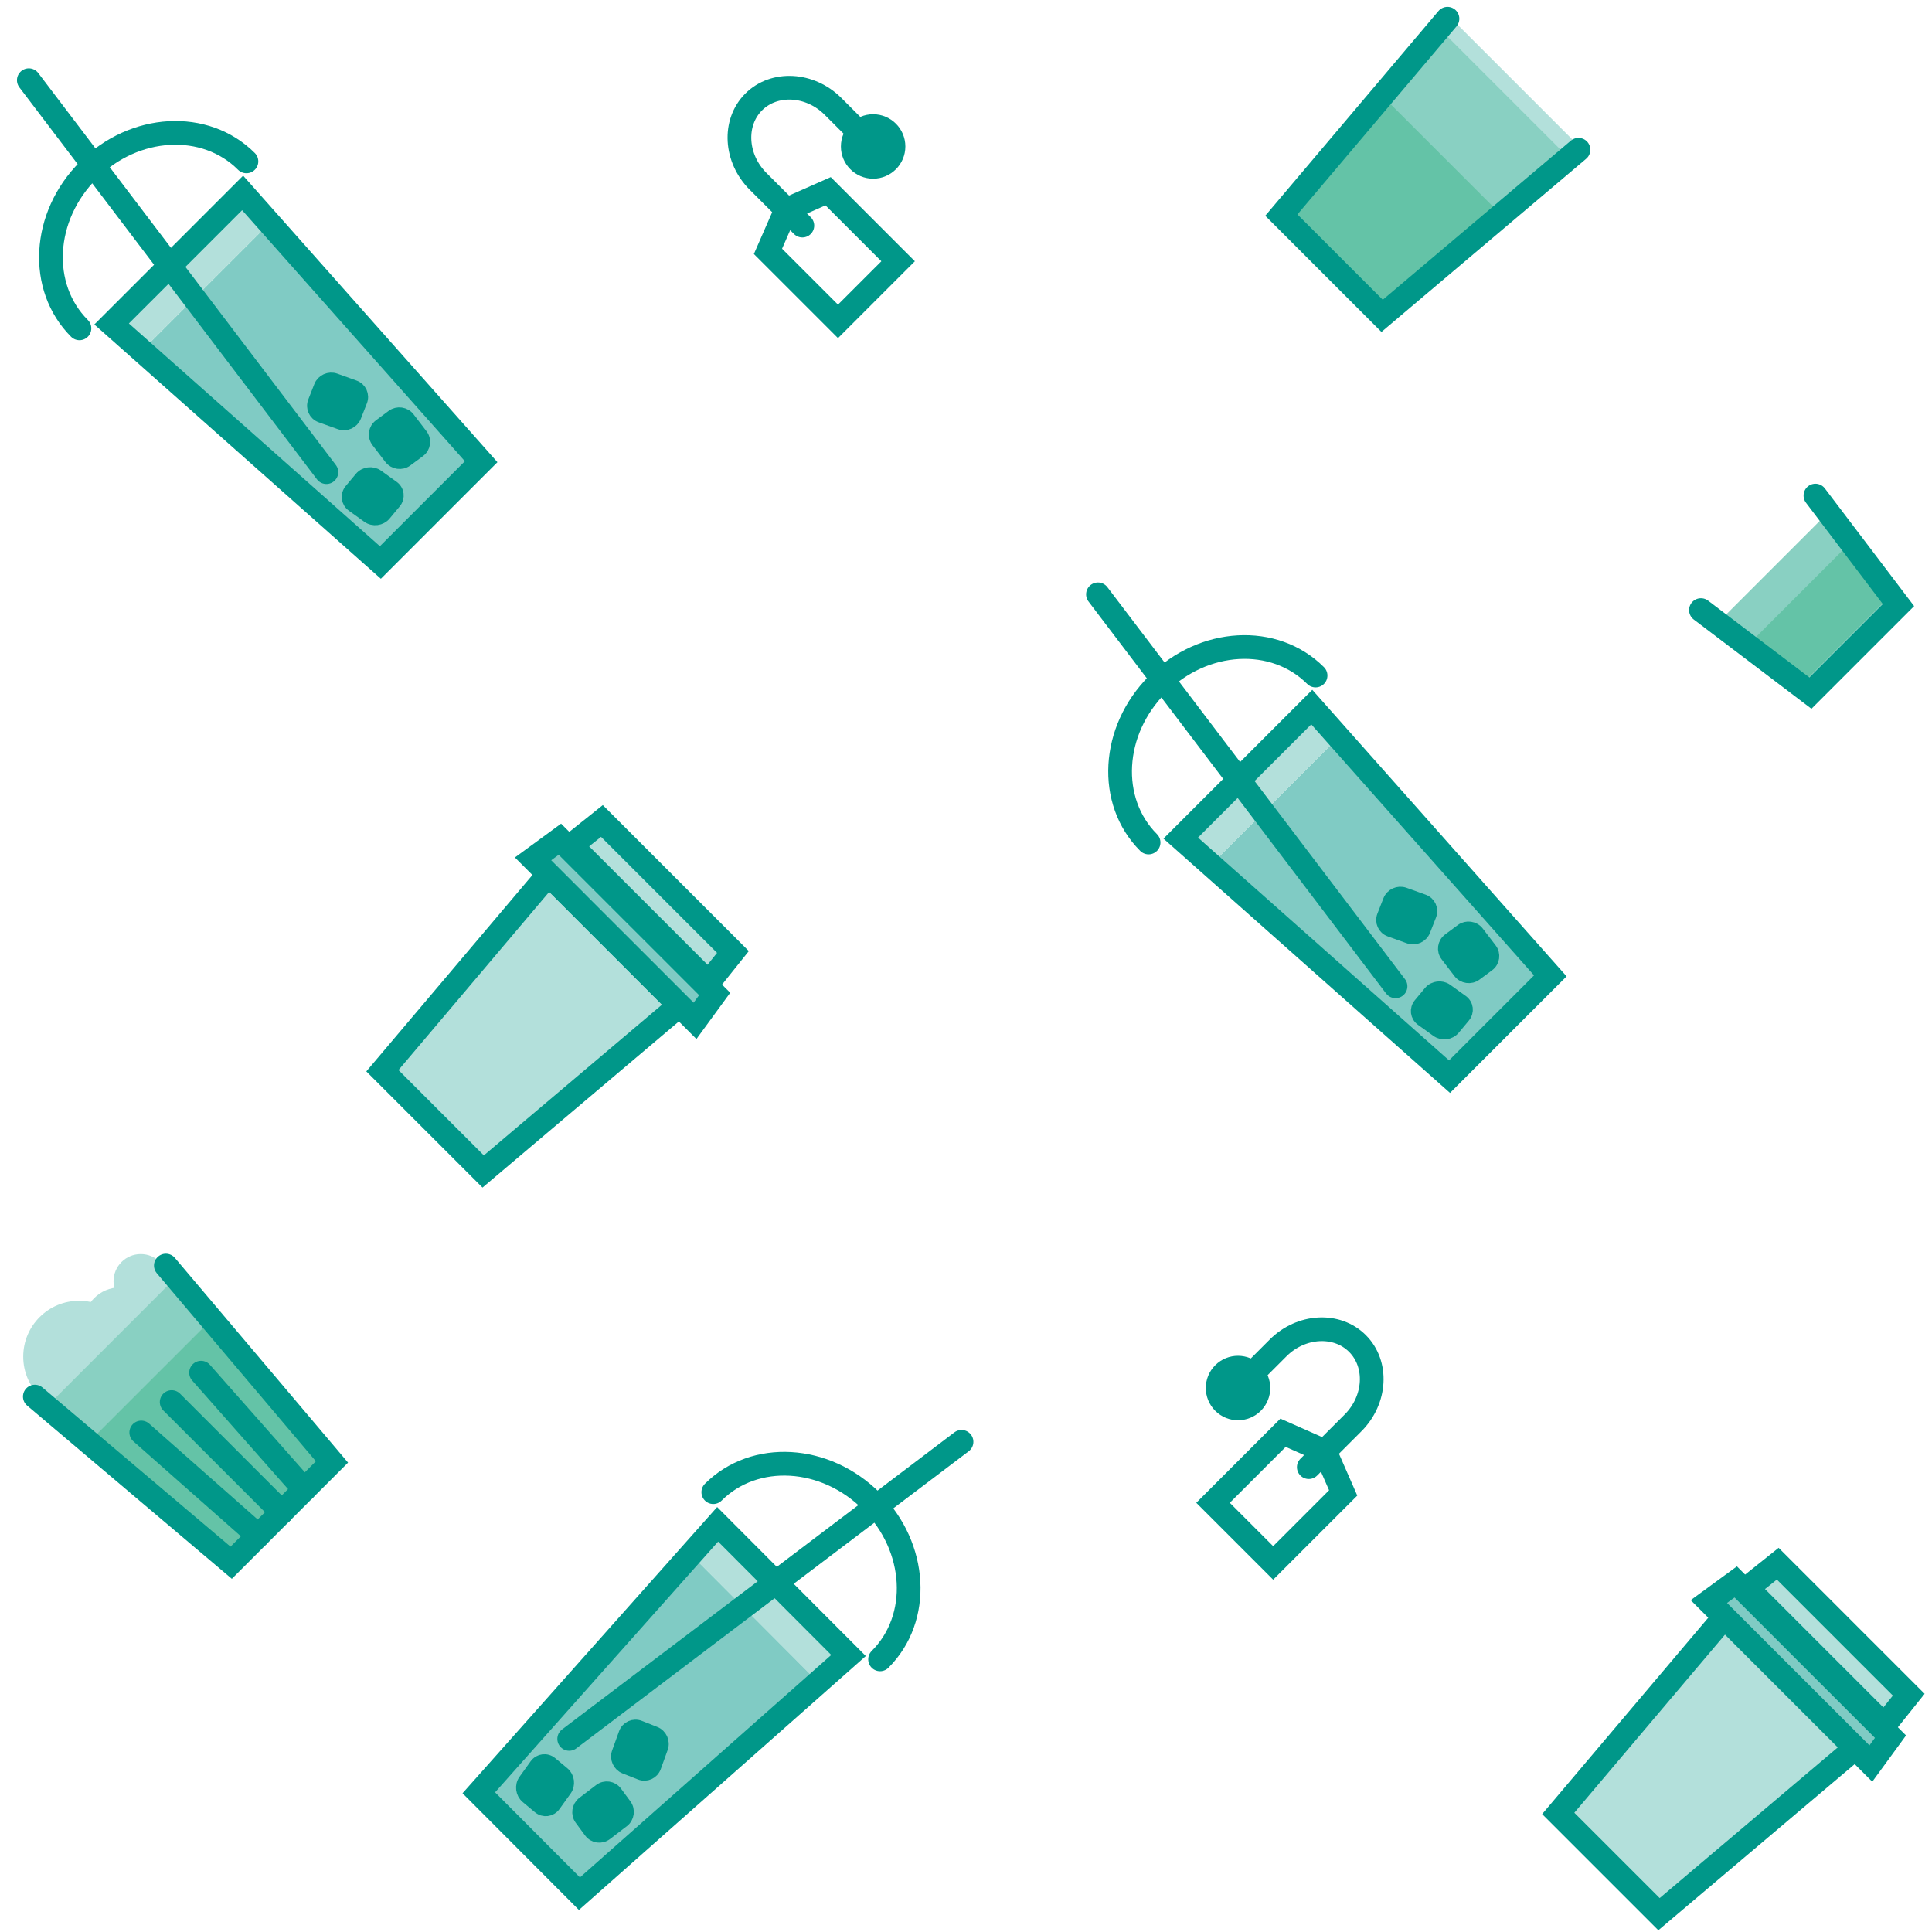 <?xml version="1.0" encoding="utf-8"?>
<!-- Generator: Adobe Illustrator 16.0.3, SVG Export Plug-In . SVG Version: 6.00 Build 0)  -->
<!DOCTYPE svg PUBLIC "-//W3C//DTD SVG 1.1//EN" "http://www.w3.org/Graphics/SVG/1.1/DTD/svg11.dtd">
<svg version="1.1" id="Layer_1" xmlns="http://www.w3.org/2000/svg"  x="0px" y="0px"
	 width="163px" height="163px" viewBox="0 0 163 163" enable-background="new 0 0 163 163" xml:space="preserve">
<g>
	<polygon fill="#89D0C2" points="157.89,48.415 150.191,56.113 145.079,52.398 153.975,43.502 	"/>
	<polygon fill="#64C3A7" points="159.624,50.149 151.926,57.847 147.286,54.605 156.182,45.709 	"/>
	<polyline fill="none" stroke="#009789" stroke-width="2" stroke-linecap="round" stroke-miterlimit="10" points="153.165,41.811 
		160.169,51.045 156.441,54.772 156.466,54.748 152.739,58.474 143.506,51.471 	"/>
	<g>
		<g>
			<polygon fill="none" stroke="#009789" stroke-width="2" stroke-linecap="round" stroke-miterlimit="10" points="75.773,22.042 
				70.7,27.114 64.793,21.207 66.328,17.699 69.866,16.134 			"/>
		</g>
		<g>
			<path fill="none" stroke="#009789" stroke-width="2" stroke-linecap="round" stroke-miterlimit="10" d="M67.694,19.034
				L63.96,15.3c-1.945-1.945-2.113-4.958-0.374-6.697s4.753-1.571,6.698,0.374l3.733,3.733"/>
		</g>
		
			<circle fill="none" stroke="#009789" stroke-width="2" stroke-linecap="round" stroke-miterlimit="10" cx="73.665" cy="12.356" r="1.719"/>
	</g>
	<g>
		<g>
			<polygon fill="none" stroke="#009789" stroke-width="2" stroke-linecap="round" stroke-miterlimit="10" points="102.342,126.789 
				107.415,131.861 113.322,125.955 111.787,122.447 108.249,120.881 			"/>
		</g>
		<g>
			<path fill="none" stroke="#009789" stroke-width="2" stroke-linecap="round" stroke-miterlimit="10" d="M110.421,123.781
				l3.734-3.734c1.944-1.944,2.112-4.958,0.373-6.697s-4.753-1.571-6.697,0.374l-3.733,3.733"/>
		</g>
		<path fill="none" stroke="#009789" stroke-width="2" stroke-linecap="round" stroke-miterlimit="10" d="M103.235,115.889
			c-0.672,0.672-0.67,1.762,0.001,2.434c0.67,0.67,1.758,0.67,2.43-0.002c0.671-0.672,0.671-1.758,0.001-2.428
			C104.995,115.221,103.906,115.219,103.235,115.889z"/>
	</g>
	<g>
		
			<rect x="19.94" y="20.278" transform="matrix(0.707 -0.707 0.707 0.707 -15.973 28.856)" fill="#80CBC4" width="13.812" height="26.862"/>
		<polygon fill="#B3E0DB" points="22.89,18.672 12.371,29.191 10.196,27.657 21.332,16.521 		"/>
		
			<line fill="none" stroke="#009789" stroke-width="2" stroke-linecap="round" stroke-miterlimit="10" x1="2.431" y1="6.765" x2="27.537" y2="39.835"/>
		<path fill="none" stroke="#009789" stroke-width="2" stroke-linecap="round" stroke-miterlimit="10" d="M6.703,27.704
			c-3.479-3.478-3.145-9.452,0.746-13.343s9.864-4.224,13.342-0.745"/>
		<polyline fill="none" stroke="#009789" stroke-width="2" stroke-linecap="round" stroke-miterlimit="10" points="36.328,43.22 
			40.595,38.954 20.47,16.277 14.928,21.82 14.959,21.791 9.416,27.333 32.093,47.457 36.358,43.191 		"/>
		<g>
			<path fill="#009789" d="M35.587,36.688c0.334,0.437,0.246,1.062-0.196,1.389l-1.072,0.793c-0.442,0.327-1.077,0.237-1.411-0.2
				l-1.086-1.418c-0.334-0.437-0.246-1.062,0.196-1.39l1.071-0.794c0.442-0.327,1.077-0.238,1.411,0.199L35.587,36.688z"/>
			<path fill="none" stroke="#009789" stroke-linecap="round" stroke-miterlimit="10" d="M35.587,36.688
				c0.334,0.437,0.246,1.062-0.196,1.389l-1.072,0.793c-0.442,0.327-1.077,0.237-1.411-0.2l-1.086-1.418
				c-0.334-0.437-0.246-1.062,0.196-1.39l1.071-0.794c0.442-0.327,1.077-0.238,1.411,0.199L35.587,36.688z"/>
		</g>
		<g>
			<path fill="#009789" d="M29.912,32.578c0.518,0.186,0.777,0.757,0.576,1.27l-0.509,1.298c-0.201,0.512-0.789,0.779-1.306,0.593
				l-1.622-0.583c-0.518-0.186-0.777-0.757-0.576-1.27l0.51-1.299c0.201-0.512,0.788-0.779,1.306-0.593L29.912,32.578z"/>
			<path fill="none" stroke="#009789" stroke-linecap="round" stroke-miterlimit="10" d="M29.912,32.578
				c0.518,0.186,0.777,0.757,0.576,1.27l-0.509,1.298c-0.201,0.512-0.789,0.779-1.306,0.593l-1.622-0.583
				c-0.518-0.186-0.777-0.757-0.576-1.27l0.51-1.299c0.201-0.512,0.788-0.779,1.306-0.593L29.912,32.578z"/>
		</g>
		<g>
			<path fill="#009789" d="M33.166,41.053c0.447,0.32,0.524,0.928,0.173,1.351l-0.855,1.028c-0.352,0.423-1.005,0.506-1.452,0.185
				l-1.308-0.939c-0.447-0.321-0.524-0.929-0.172-1.352l0.854-1.025c0.352-0.423,1.006-0.506,1.453-0.186L33.166,41.053z"/>
			<path fill="none" stroke="#009789" stroke-linecap="round" stroke-miterlimit="10" d="M33.166,41.053
				c0.447,0.32,0.524,0.928,0.173,1.351l-0.855,1.028c-0.352,0.423-1.005,0.506-1.452,0.185l-1.308-0.939
				c-0.447-0.321-0.524-0.929-0.172-1.352l0.854-1.025c0.352-0.423,1.006-0.506,1.453-0.186L33.166,41.053z"/>
		</g>
	</g>
	<g>
		<polyline fill="#B3E0DB" stroke="#009789" stroke-width="2" stroke-linecap="round" stroke-miterlimit="10" points="36.498,94.57 
			40.765,98.836 57.332,84.82 51.789,79.28 51.82,79.31 46.277,73.768 32.263,90.336 36.529,94.602 		"/>
		<polyline fill="#80CBC4" stroke="#009789" stroke-width="2" stroke-linecap="round" stroke-miterlimit="10" points="
			53.799,77.365 60.295,83.859 58.639,86.127 51.834,79.324 51.775,79.266 44.973,72.462 47.238,70.804 53.734,77.301 		"/>
		<polyline fill="#B3E0DB" stroke="#009789" stroke-width="2" stroke-linecap="round" stroke-miterlimit="10" points="
			56.337,74.818 61.836,80.318 59.779,82.891 54.017,77.13 53.97,77.083 48.209,71.323 50.783,69.265 56.283,74.764 		"/>
	</g>
	<polygon fill="#B3E0DB" points="120.826,3.644 130.99,13.809 133.154,12.264 122.393,1.503 	"/>
	<polygon fill="#89D0C2" points="114.86,9.61 125.024,19.775 132.227,13.192 121.466,2.43 	"/>
	<polygon fill="#64C3A7" points="108.106,18.146 116.607,26.648 126.667,18.132 116.844,8.309 	"/>
	<polyline fill="none" stroke="#009789" stroke-width="2" stroke-linecap="round" stroke-miterlimit="10" points="122.121,1.579 
		108.106,18.146 112.372,22.413 112.341,22.382 116.607,26.648 133.175,12.633 	"/>
	<circle fill="#B3E0DB" cx="6.673" cy="114.458" r="4.713"/>
	<circle fill="#B3E0DB" cx="10.13" cy="111.709" r="3.094"/>
	<circle fill="#B3E0DB" cx="11.874" cy="108.1" r="2.296"/>
	<polygon fill="#89D0C2" points="18.512,112.064 8.347,122.23 4.058,118.559 14.818,107.797 	"/>
	<polygon fill="#64C3A7" points="28.007,123.342 19.505,131.844 7.642,121.523 17.465,111.701 	"/>
	<polyline fill="none" stroke="#009789" stroke-width="2" stroke-linecap="round" stroke-miterlimit="10" points="2.938,117.828 
		19.505,131.844 23.771,127.578 	"/>
	<polyline fill="none" stroke="#009789" stroke-width="2" stroke-linecap="round" stroke-miterlimit="10" points="23.741,127.607 
		28.007,123.342 13.992,106.773 	"/>
	
		<line fill="none" stroke="#009789" stroke-width="2" stroke-linecap="round" stroke-miterlimit="10" x1="11.918" y1="120.857" x2="21.782" y2="129.566"/>
	
		<line fill="none" stroke="#009789" stroke-width="2" stroke-linecap="round" stroke-miterlimit="10" x1="16.964" y1="115.811" x2="25.675" y2="125.674"/>
	
		<line fill="none" stroke="#009789" stroke-width="2" stroke-linecap="round" stroke-miterlimit="10" x1="14.483" y1="118.291" x2="23.771" y2="127.578"/>
	<g>
		
			<rect x="110.142" y="63.656" transform="matrix(0.707 -0.707 0.707 0.707 -20.225 105.347)" fill="#80CBC4" width="13.812" height="26.861"/>
		<polygon fill="#B3E0DB" points="113.092,62.049 102.573,72.568 100.398,71.034 111.534,59.899 		"/>
		
			<line fill="none" stroke="#009789" stroke-width="2" stroke-linecap="round" stroke-miterlimit="10" x1="92.633" y1="50.143" x2="117.739" y2="83.213"/>
		<path fill="none" stroke="#009789" stroke-width="2" stroke-linecap="round" stroke-miterlimit="10" d="M96.905,71.082
			c-3.479-3.478-3.145-9.452,0.746-13.343s9.864-4.224,13.342-0.745"/>
		<polyline fill="none" stroke="#009789" stroke-width="2" stroke-linecap="round" stroke-miterlimit="10" points="126.53,86.598 
			130.797,82.332 110.672,59.655 105.13,65.198 105.161,65.167 99.618,70.71 122.295,90.834 126.561,86.568 		"/>
		<g>
			<path fill="#009789" d="M125.789,80.065c0.334,0.437,0.246,1.062-0.196,1.39l-1.072,0.794c-0.442,0.327-1.077,0.237-1.411-0.199
				l-1.086-1.42c-0.334-0.437-0.246-1.062,0.196-1.39l1.071-0.794c0.442-0.327,1.077-0.238,1.411,0.199L125.789,80.065z"/>
			<path fill="none" stroke="#009789" stroke-linecap="round" stroke-miterlimit="10" d="M125.789,80.065
				c0.334,0.437,0.246,1.062-0.196,1.39l-1.072,0.794c-0.442,0.327-1.077,0.237-1.411-0.199l-1.086-1.42
				c-0.334-0.437-0.246-1.062,0.196-1.39l1.071-0.794c0.442-0.327,1.077-0.238,1.411,0.199L125.789,80.065z"/>
		</g>
		<g>
			<path fill="#009789" d="M120.113,75.955c0.518,0.186,0.777,0.757,0.576,1.27l-0.509,1.299c-0.201,0.512-0.789,0.779-1.307,0.593
				l-1.621-0.584c-0.518-0.186-0.777-0.757-0.576-1.27l0.509-1.298c0.201-0.512,0.789-0.779,1.307-0.593L120.113,75.955z"/>
			<path fill="none" stroke="#009789" stroke-linecap="round" stroke-miterlimit="10" d="M120.113,75.955
				c0.518,0.186,0.777,0.757,0.576,1.27l-0.509,1.299c-0.201,0.512-0.789,0.779-1.307,0.593l-1.621-0.584
				c-0.518-0.186-0.777-0.757-0.576-1.27l0.509-1.298c0.201-0.512,0.789-0.779,1.307-0.593L120.113,75.955z"/>
		</g>
		<g>
			<path fill="#009789" d="M123.368,84.431c0.447,0.32,0.524,0.929,0.173,1.352l-0.855,1.027c-0.352,0.423-1.005,0.506-1.452,0.186
				l-1.308-0.939c-0.447-0.32-0.524-0.929-0.173-1.352l0.854-1.027c0.352-0.423,1.005-0.506,1.452-0.186L123.368,84.431z"/>
			<path fill="none" stroke="#009789" stroke-linecap="round" stroke-miterlimit="10" d="M123.368,84.431
				c0.447,0.32,0.524,0.929,0.173,1.352l-0.855,1.027c-0.352,0.423-1.005,0.506-1.452,0.186l-1.308-0.939
				c-0.447-0.32-0.524-0.929-0.173-1.352l0.854-1.027c0.352-0.423,1.005-0.506,1.452-0.186L123.368,84.431z"/>
		</g>
	</g>
	<g>
		<polyline fill="#B3E0DB" stroke="#009789" stroke-width="2" stroke-linecap="round" stroke-miterlimit="10" points="
			135.701,157.23 139.968,161.496 156.535,147.48 150.992,141.939 151.023,141.969 145.48,136.428 131.466,152.996 135.732,157.26 
					"/>
		<polyline fill="#80CBC4" stroke="#009789" stroke-width="2" stroke-linecap="round" stroke-miterlimit="10" points="
			153.002,140.025 159.498,146.52 157.842,148.787 151.037,141.982 150.979,141.926 144.176,135.121 146.441,133.465 
			152.938,139.961 		"/>
		<polyline fill="#B3E0DB" stroke="#009789" stroke-width="2" stroke-linecap="round" stroke-miterlimit="10" points="
			155.54,137.479 161.039,142.979 158.982,145.551 153.22,139.791 153.173,139.742 147.412,133.982 149.986,131.926 
			155.486,137.424 		"/>
	</g>
	<g>
		
			<rect x="47.242" y="132.597" transform="matrix(0.706 0.708 -0.708 0.706 119.3 4.566)" fill="#80CBC4" width="13.812" height="26.86"/>
		<polygon fill="#B3E0DB" points="69.191,142.088 58.686,131.557 60.222,129.385 71.344,140.533 		"/>
		
			<line fill="none" stroke="#009789" stroke-width="2" stroke-linecap="round" stroke-miterlimit="10" x1="81.123" y1="121.645" x2="48.022" y2="146.709"/>
		<path fill="none" stroke="#009789" stroke-width="2" stroke-linecap="round" stroke-miterlimit="10" d="M60.179,125.891
			c3.481-3.475,9.455-3.133,13.342,0.762c3.886,3.896,4.211,9.871,0.729,13.344"/>
		<polyline fill="none" stroke="#009789" stroke-width="2" stroke-linecap="round" stroke-miterlimit="10" points="44.625,155.496 
			48.886,159.768 71.589,139.672 66.052,134.123 66.082,134.154 60.547,128.604 40.396,151.256 44.655,155.525 		"/>
		<g>
			<path fill="#009789" d="M51.158,154.763c-0.437,0.334-1.062,0.244-1.389-0.198l-0.792-1.072
				c-0.327-0.442-0.236-1.077,0.201-1.411l1.421-1.084c0.437-0.334,1.062-0.244,1.389,0.198l0.792,1.072
				c0.327,0.442,0.236,1.077-0.201,1.411L51.158,154.763z"/>
			<path fill="none" stroke="#009789" stroke-linecap="round" stroke-miterlimit="10" d="M51.158,154.763
				c-0.437,0.334-1.062,0.244-1.389-0.198l-0.792-1.072c-0.327-0.442-0.236-1.077,0.201-1.411l1.421-1.084
				c0.437-0.334,1.062-0.244,1.389,0.198l0.792,1.072c0.327,0.442,0.236,1.077-0.201,1.411L51.158,154.763z"/>
		</g>
		<g>
			<path fill="#009789" d="M55.275,149.093c-0.187,0.518-0.759,0.775-1.271,0.574l-1.298-0.512
				c-0.512-0.201-0.778-0.789-0.591-1.307l0.586-1.621c0.187-0.518,0.759-0.775,1.271-0.574l1.298,0.512
				c0.512,0.201,0.778,0.789,0.591,1.307L55.275,149.093z"/>
			<path fill="none" stroke="#009789" stroke-linecap="round" stroke-miterlimit="10" d="M55.275,149.093
				c-0.187,0.518-0.759,0.775-1.271,0.574l-1.298-0.512c-0.512-0.201-0.778-0.789-0.591-1.307l0.586-1.621
				c0.187-0.518,0.759-0.775,1.271-0.574l1.298,0.512c0.512,0.201,0.778,0.789,0.591,1.307L55.275,149.093z"/>
		</g>
		<g>
			<path fill="#009789" d="M46.797,152.337c-0.321,0.446-0.929,0.523-1.352,0.171l-1.026-0.857
				c-0.422-0.353-0.505-1.006-0.184-1.452l0.94-1.307c0.321-0.446,0.93-0.523,1.352-0.171l1.025,0.855
				c0.422,0.353,0.505,1.006,0.184,1.452L46.797,152.337z"/>
			<path fill="none" stroke="#009789" stroke-linecap="round" stroke-miterlimit="10" d="M46.797,152.337
				c-0.321,0.446-0.929,0.523-1.352,0.171l-1.026-0.857c-0.422-0.353-0.505-1.006-0.184-1.452l0.94-1.307
				c0.321-0.446,0.93-0.523,1.352-0.171l1.025,0.855c0.422,0.353,0.505,1.006,0.184,1.452L46.797,152.337z"/>
		</g>
	</g>
</g>
</svg>
